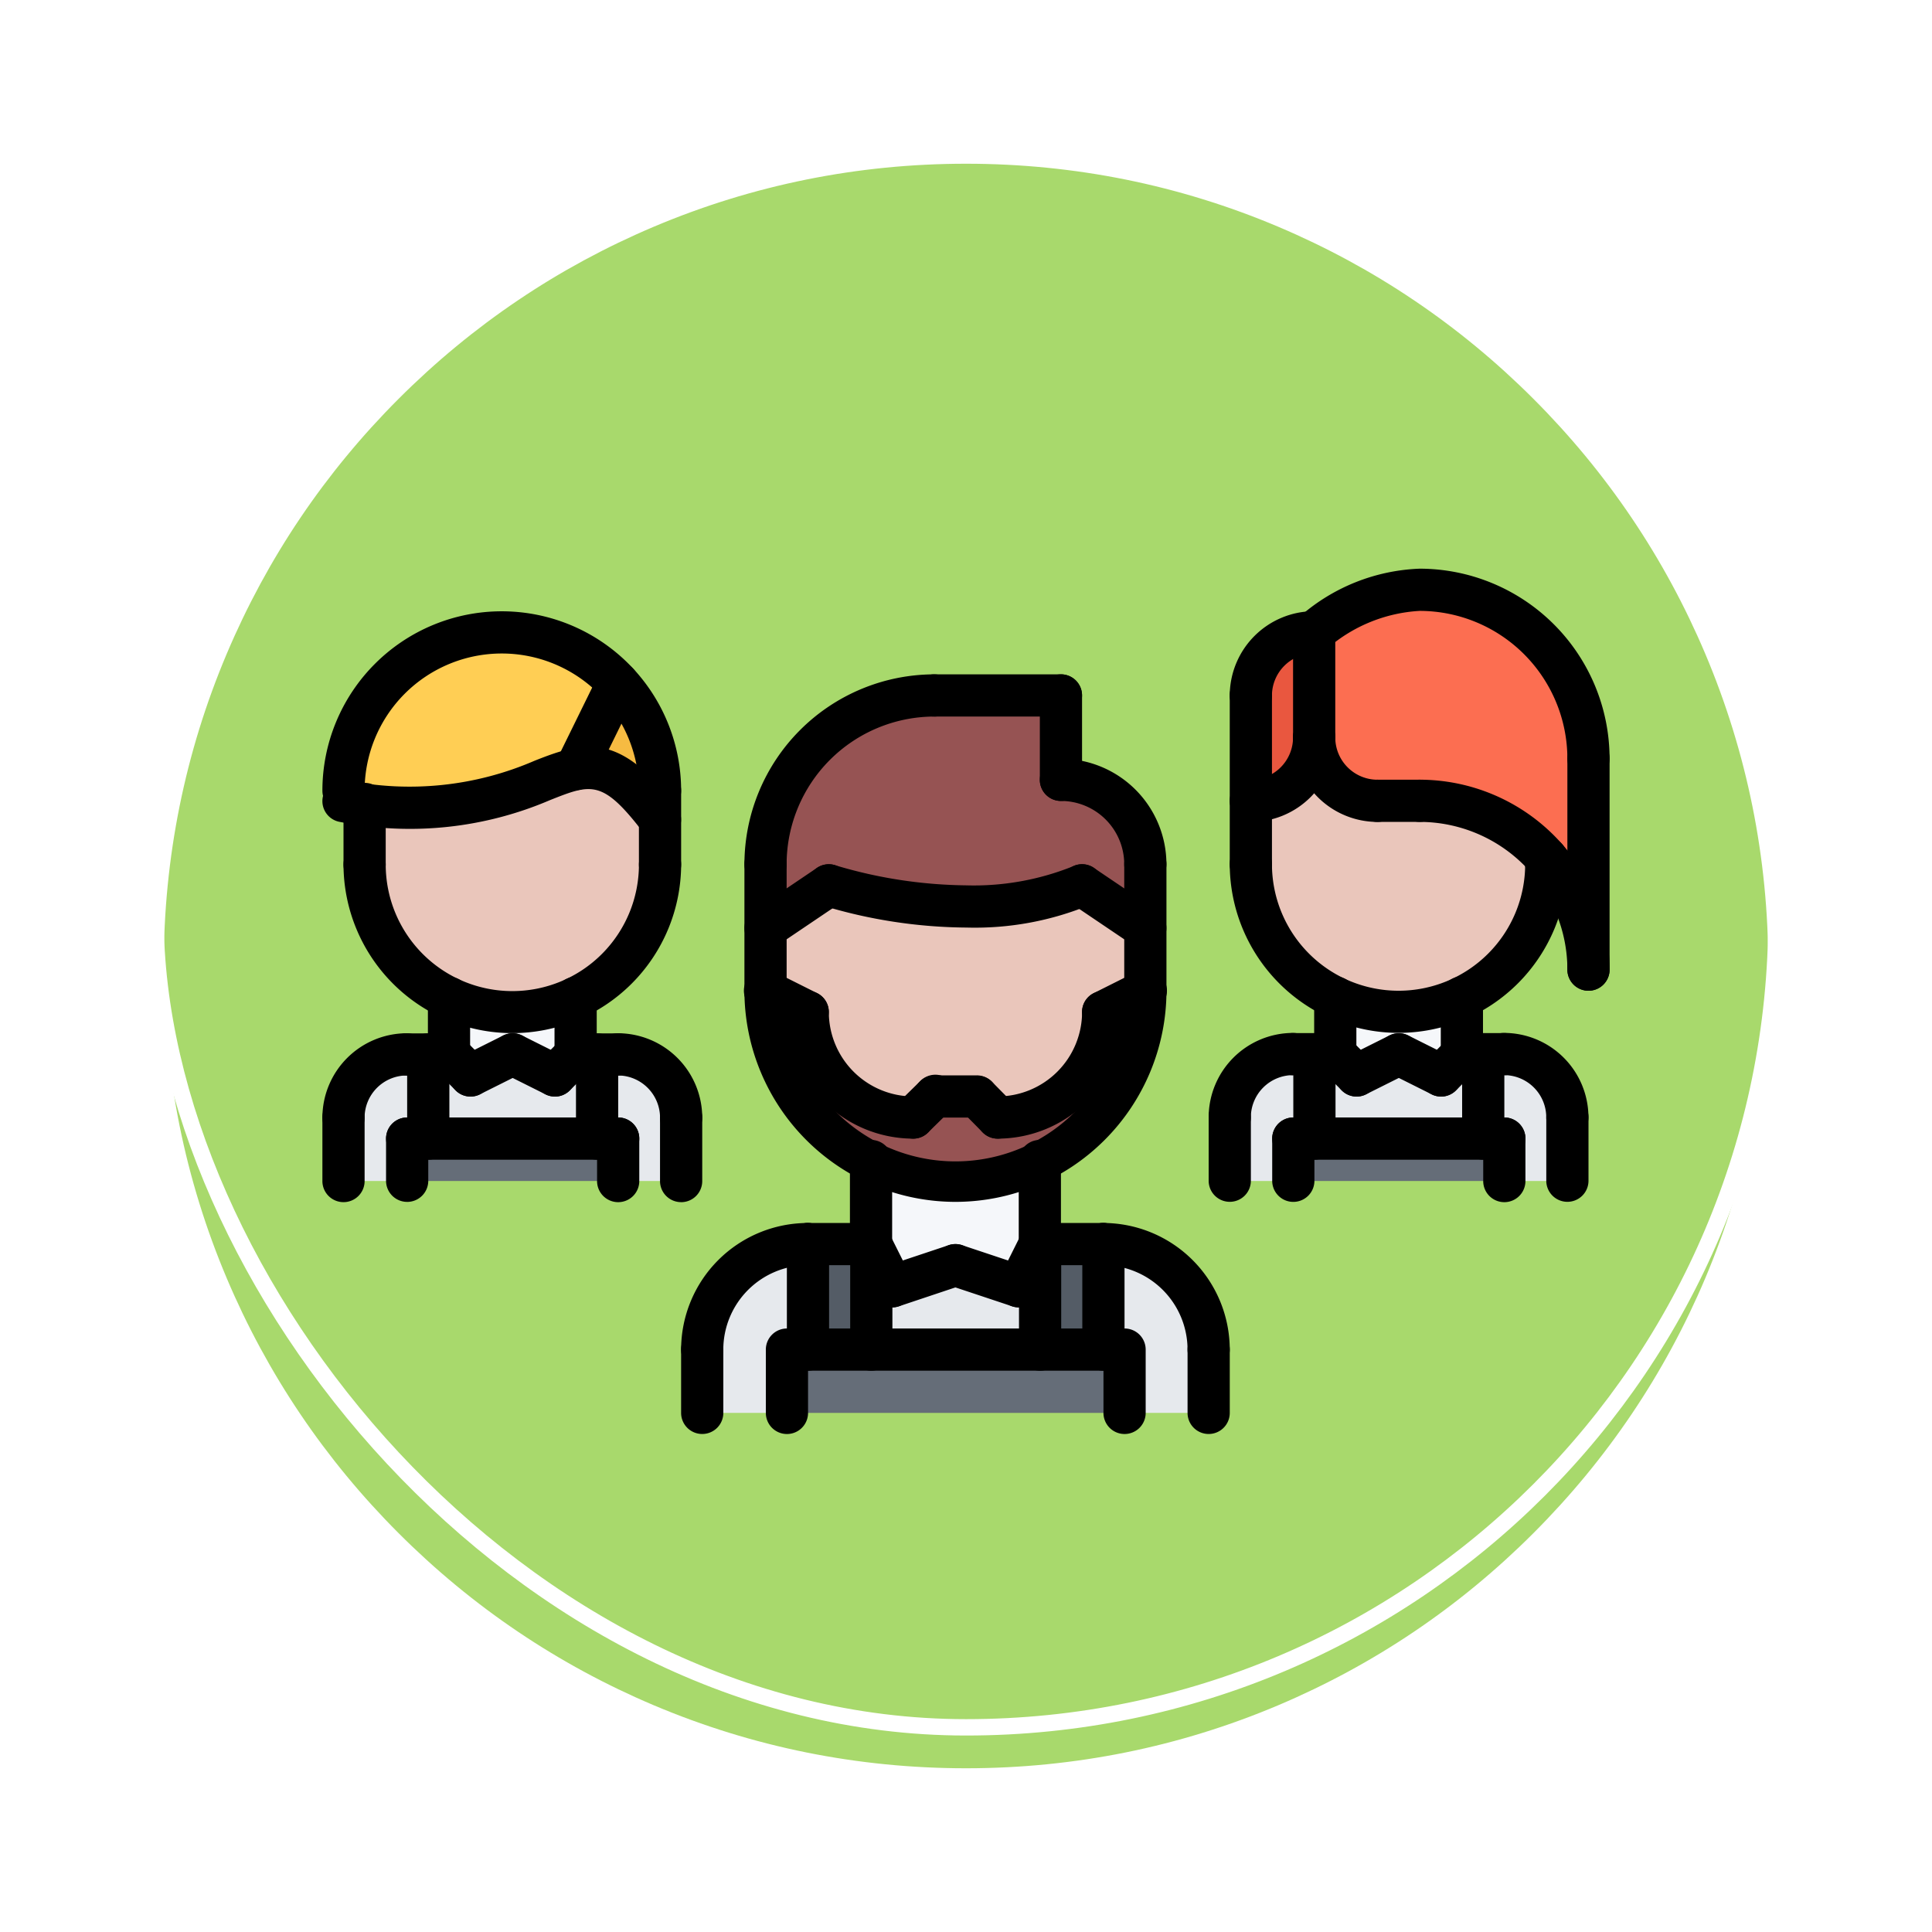 <svg xmlns="http://www.w3.org/2000/svg" xmlns:xlink="http://www.w3.org/1999/xlink" width="118" height="118" viewBox="0 0 118 118">
  <defs>
    <filter id="Trazado_896985" x="0" y="0" width="118" height="118" filterUnits="userSpaceOnUse">
      <feOffset dy="3" input="SourceAlpha"/>
      <feGaussianBlur stdDeviation="3" result="blur"/>
      <feFlood flood-opacity="0.161"/>
      <feComposite operator="in" in2="blur"/>
      <feComposite in="SourceGraphic"/>
    </filter>
  </defs>
  <g id="Grupo_1198624" data-name="Grupo 1198624" transform="translate(-268 -3623.475)">
    <g id="Grupo_1198134" data-name="Grupo 1198134" transform="translate(-0.051 -705)">
      <g id="Grupo_1181844" data-name="Grupo 1181844" transform="translate(277.051 4334.475)">
        <g id="Grupo_1111318" data-name="Grupo 1111318" transform="translate(0)">
          <g id="Grupo_1109826" data-name="Grupo 1109826" transform="translate(0 0)">
            <g id="Grupo_1098742" data-name="Grupo 1098742">
              <g transform="matrix(1, 0, 0, 1, -9, -6)" filter="url(#Trazado_896985)">
                <g id="Trazado_896985-2" data-name="Trazado 896985" transform="translate(9 6)" fill="#9ad354" opacity="0.859">
                  <path d="M 50 99.5 C 43.317 99.5 36.835 98.191 30.732 95.61 C 24.838 93.117 19.544 89.548 14.998 85.002 C 10.452 80.456 6.883 75.162 4.39 69.268 C 1.809 63.165 0.5 56.683 0.5 50 C 0.5 43.317 1.809 36.835 4.39 30.732 C 6.883 24.838 10.452 19.544 14.998 14.998 C 19.544 10.452 24.838 6.883 30.732 4.39 C 36.835 1.809 43.317 0.5 50 0.5 C 56.683 0.5 63.165 1.809 69.267 4.39 C 75.162 6.883 80.456 10.452 85.002 14.998 C 89.548 19.544 93.117 24.838 95.61 30.732 C 98.191 36.835 99.5 43.317 99.5 50 C 99.5 56.683 98.191 63.165 95.61 69.268 C 93.117 75.162 89.548 80.456 85.002 85.002 C 80.456 89.548 75.162 93.117 69.267 95.61 C 63.165 98.191 56.683 99.5 50 99.5 Z" stroke="none"/>
                  <path d="M 50 1 C 43.385 1 36.968 2.295 30.927 4.85 C 25.092 7.318 19.852 10.851 15.352 15.352 C 10.851 19.852 7.318 25.092 4.85 30.927 C 2.295 36.968 1 43.385 1 50 C 1 56.615 2.295 63.032 4.85 69.073 C 7.318 74.908 10.851 80.148 15.352 84.648 C 19.852 89.149 25.092 92.682 30.927 95.15 C 36.968 97.705 43.385 99 50 99 C 56.615 99 63.032 97.705 69.073 95.15 C 74.907 92.682 80.148 89.149 84.648 84.648 C 89.149 80.148 92.682 74.908 95.15 69.073 C 97.704 63.032 99 56.615 99 50 C 99 43.385 97.704 36.968 95.15 30.927 C 92.682 25.092 89.149 19.852 84.648 15.352 C 80.148 10.851 74.907 7.318 69.073 4.85 C 63.032 2.295 56.615 1 50 1 M 50 -7.62939453125e-06 C 77.614 -7.62939453125e-06 100 22.386 100 50 L 100 50 C 100 77.614 77.614 100 50 100 C 22.386 100 0 77.614 0 50 L 0 50 C 0 22.386 22.386 -7.62939453125e-06 50 -7.62939453125e-06 Z" stroke="none" fill="#fff"/>
                </g>
              </g>
              <g id="Rectángulo_400907" data-name="Rectángulo 400907" transform="translate(0)" fill="none" stroke="#fff" stroke-width="1">
                <rect width="100" height="100" rx="50" stroke="none"/>
                <rect x="0.5" y="0.5" width="99" height="99" rx="49.5" fill="none"/>
              </g>
            </g>
          </g>
        </g>
      </g>
    </g>
    <g id="pottery_3940343" transform="translate(286.191 3635.216)">
      <path id="Trazado_917609" data-name="Trazado 917609" d="M18.655,34.98v1.766c-2.217-2.887-3.557-3.415-5.155-3.08l2.578-5.245a9.612,9.612,0,0,1,2.578,6.56Z" transform="translate(3.465 1.567)" fill="#f6bb42"/>
      <path id="Trazado_917610" data-name="Trazado 917610" d="M11.366,44.2a8.806,8.806,0,0,0,3.854-.876l.013.013v3.454h.013l-1.289,1.289-2.578-1.289L8.8,48.076,7.513,46.787H7.5V43.32a8.862,8.862,0,0,0,3.866.876Z" transform="translate(1.733 5.871)" fill="#f5f7fa"/>
      <path id="Trazado_917611" data-name="Trazado 917611" d="M11.665,46.01,14.243,47.3l1.289-1.289h1.289v5.142H6.51V46.01H7.8L9.088,47.3Z" transform="translate(1.447 6.648)" fill="#e6e9ed"/>
      <path id="Trazado_917612" data-name="Trazado 917612" d="M7.668,46.01v5.142H6.379v2.591H2.5V49.876A3.861,3.861,0,0,1,6.366,46.01Z" transform="translate(0.289 6.648)" fill="#e6e9ed"/>
      <path id="Trazado_917613" data-name="Trazado 917613" d="M6.8,50H18.4v2.591H5.51V50Z" transform="translate(1.158 7.8)" fill="#656d78"/>
      <path id="Trazado_917614" data-name="Trazado 917614" d="M19.652,49.876v3.866H15.8V51.152H14.51V46.01h1.276a3.861,3.861,0,0,1,3.866,3.866Z" transform="translate(3.757 6.648)" fill="#e6e9ed"/>
      <path id="Trazado_917615" data-name="Trazado 917615" d="M53.366,44.2a8.806,8.806,0,0,0,3.854-.876l.013.013v3.454h.013l-1.289,1.289-2.578-1.289L50.8,48.076l-1.289-1.289H49.5V43.32a8.862,8.862,0,0,0,3.866.876Z" transform="translate(13.863 5.871)" fill="#f5f7fa"/>
      <path id="Trazado_917616" data-name="Trazado 917616" d="M53.665,46.01,56.243,47.3l1.289-1.289h1.289v5.142H48.51V46.01H49.8L51.088,47.3Z" transform="translate(13.577 6.648)" fill="#e6e9ed"/>
      <path id="Trazado_917617" data-name="Trazado 917617" d="M49.668,46.01v5.142H48.379v2.591H44.5V49.876a3.861,3.861,0,0,1,3.866-3.866Z" transform="translate(12.419 6.648)" fill="#e6e9ed"/>
      <path id="Trazado_917618" data-name="Trazado 917618" d="M48.8,50H60.4v2.591H47.51V50Z" transform="translate(13.288 7.8)" fill="#656d78"/>
      <path id="Trazado_917619" data-name="Trazado 917619" d="M61.652,49.876v3.866H57.8V51.152H56.51V46.01h1.276a3.861,3.861,0,0,1,3.866,3.866Z" transform="translate(15.887 6.648)" fill="#e6e9ed"/>
      <path id="Trazado_917620" data-name="Trazado 917620" d="M3.5,34.649c7.488.864,10.465-1.637,12.888-2.139,1.6-.335,2.938.193,5.155,3.08v2.745a9.022,9.022,0,0,1-18.043,0Z" transform="translate(0.577 2.723)" fill="#eac6bb"/>
      <path id="Trazado_917621" data-name="Trazado 917621" d="M19.255,29.116l-2.578,5.245c-2.423.5-5.4,3-12.888,2.139-.412-.052-.838-.1-1.289-.18v-.644a9.659,9.659,0,0,1,16.755-6.56Z" transform="translate(0.289 0.871)" fill="#ffce54"/>
      <path id="Trazado_917622" data-name="Trazado 917622" d="M49.366,32.428A3.869,3.869,0,0,1,45.5,36.295V29.851a3.864,3.864,0,0,1,3.866-3.841Z" transform="translate(12.708 0.871)" fill="#e9573f"/>
      <path id="Trazado_917623" data-name="Trazado 917623" d="M65.255,34.3V47.189A10.334,10.334,0,0,0,54.944,36.878H52.366A3.861,3.861,0,0,1,48.5,33.012V26.568a10.52,10.52,0,0,1,6.444-2.578A10.324,10.324,0,0,1,65.255,34.3Z" transform="translate(13.574 0.288)" fill="#fc6e51"/>
      <path id="Trazado_917624" data-name="Trazado 917624" d="M55.811,34.856a10.245,10.245,0,0,1,7.733,3.506v.374a9.022,9.022,0,0,1-18.043,0V34.856a3.87,3.87,0,0,0,3.866-3.866,3.861,3.861,0,0,0,3.866,3.866Z" transform="translate(12.708 2.31)" fill="#eac6bb"/>
      <path id="Trazado_917625" data-name="Trazado 917625" d="M44.941,61.444v3.866H39.8V61.444H38.51V55a6.444,6.444,0,0,1,6.431,6.444Z" transform="translate(10.689 9.244)" fill="#e6e9ed"/>
      <path id="Trazado_917626" data-name="Trazado 917626" d="M44.131,60v3.866H23.51V60H44.131Z" transform="translate(6.357 10.688)" fill="#656d78"/>
      <path id="Trazado_917627" data-name="Trazado 917627" d="M39.376,55v6.444H35.51V55h3.854Z" transform="translate(9.822 9.244)" fill="#545c66"/>
      <path id="Trazado_917628" data-name="Trazado 917628" d="M25.957,55v6.444H24.668v3.866H19.5V61.444A6.438,6.438,0,0,1,25.944,55Z" transform="translate(5.198 9.244)" fill="#e6e9ed"/>
      <path id="Trazado_917629" data-name="Trazado 917629" d="M28.364,55l.013.026v6.418H24.51V55Z" transform="translate(6.645 9.244)" fill="#545c66"/>
      <path id="Trazado_917630" data-name="Trazado 917630" d="M37.821,55v6.444H27.51V55.026l1.276,2.552,3.866-1.289,3.866,1.289L37.808,55Z" transform="translate(7.512 9.244)" fill="#e6e9ed"/>
      <path id="Trazado_917631" data-name="Trazado 917631" d="M45.7,39.311V43.2l-3.866-2.6a17.171,17.171,0,0,1-7.088,1.289A29.654,29.654,0,0,1,26.366,40.6L22.5,43.2V39.311A10.3,10.3,0,0,1,32.811,29h7.733v5.155A5.154,5.154,0,0,1,45.7,39.311Z" transform="translate(6.065 1.735)" fill="#965353"/>
      <path id="Trazado_917632" data-name="Trazado 917632" d="M45.7,40.6v3.841l-2.578,1.289a6.438,6.438,0,0,1-6.444,6.444L35.4,50.888H32.823l-1.315,1.289a6.438,6.438,0,0,1-6.444-6.444L22.5,44.444V40.6L26.366,38a29.654,29.654,0,0,0,8.377,1.289A17.171,17.171,0,0,0,41.832,38Z" transform="translate(6.065 4.334)" fill="#eac6bb"/>
      <path id="Trazado_917633" data-name="Trazado 917633" d="M45.7,43a11.6,11.6,0,1,1-23.2.064V43l2.565,1.289a6.438,6.438,0,0,0,6.444,6.444l1.315-1.289H35.4l1.276,1.289a6.438,6.438,0,0,0,6.444-6.444Z" transform="translate(6.065 5.778)" fill="#965353"/>
      <path id="Trazado_917634" data-name="Trazado 917634" d="M28.789,58.716l-1.276-2.552-.013-.026V51.06a11.574,11.574,0,0,0,10.311,0v5.078l-1.289,2.578-3.866-1.289Z" transform="translate(7.509 8.106)" fill="#f5f7fa"/>
      <path id="Trazado_917639" data-name="Trazado 917639" d="M19.788,63.021A1.288,1.288,0,0,1,18.5,61.732,7.741,7.741,0,0,1,26.232,54a1.289,1.289,0,1,1,0,2.578,5.16,5.16,0,0,0-5.155,5.155,1.288,1.288,0,0,1-1.289,1.289Z" transform="translate(4.909 8.955)"/>
      <path id="Trazado_917640" data-name="Trazado 917640" d="M28.654,56.577H24.788a1.289,1.289,0,0,1,0-2.578h3.866a1.289,1.289,0,0,1,0,2.578Z" transform="translate(6.353 8.955)"/>
      <path id="Trazado_917641" data-name="Trazado 917641" d="M19.788,65.443A1.288,1.288,0,0,1,18.5,64.154V60.288a1.289,1.289,0,0,1,2.578,0v3.866a1.288,1.288,0,0,1-1.289,1.289Z" transform="translate(4.909 10.399)"/>
      <path id="Trazado_917642" data-name="Trazado 917642" d="M45.232,63.021a1.288,1.288,0,0,1-1.289-1.289,5.16,5.16,0,0,0-5.155-5.155,1.289,1.289,0,1,1,0-2.578,7.741,7.741,0,0,1,7.733,7.733,1.288,1.288,0,0,1-1.289,1.289Z" transform="translate(10.397 8.955)"/>
      <path id="Trazado_917643" data-name="Trazado 917643" d="M39.654,56.577H35.788a1.289,1.289,0,0,1,0-2.578h3.866a1.289,1.289,0,0,1,0,2.578Z" transform="translate(9.53 8.955)"/>
      <path id="Trazado_917644" data-name="Trazado 917644" d="M43.788,65.443A1.288,1.288,0,0,1,42.5,64.154V60.288a1.289,1.289,0,1,1,2.578,0v3.866a1.288,1.288,0,0,1-1.289,1.289Z" transform="translate(11.841 10.399)"/>
      <path id="Trazado_917645" data-name="Trazado 917645" d="M27.788,57.713A1.288,1.288,0,0,1,26.5,56.424V51.352a1.289,1.289,0,1,1,2.578,0v5.072a1.288,1.288,0,0,1-1.289,1.289Z" transform="translate(7.22 7.818)"/>
      <path id="Trazado_917646" data-name="Trazado 917646" d="M35.788,57.713A1.288,1.288,0,0,1,34.5,56.424V51.352a1.289,1.289,0,1,1,2.578,0v5.072a1.288,1.288,0,0,1-1.289,1.289Z" transform="translate(9.53 7.818)"/>
      <path id="Trazado_917647" data-name="Trazado 917647" d="M38.521,30.577H30.788a1.289,1.289,0,0,1,0-2.578h7.733a1.289,1.289,0,1,1,0,2.578Z" transform="translate(8.086 1.446)"/>
      <path id="Trazado_917648" data-name="Trazado 917648" d="M34.386,56.175A12.9,12.9,0,0,1,21.5,43.29a1.289,1.289,0,0,1,2.578,0,10.311,10.311,0,1,0,20.621,0,1.289,1.289,0,0,1,2.578,0A12.9,12.9,0,0,1,34.386,56.175Z" transform="translate(5.776 5.49)"/>
      <path id="Trazado_917649" data-name="Trazado 917649" d="M22.788,46.375A1.288,1.288,0,0,1,21.5,45.086v-7.8a1.289,1.289,0,0,1,2.578,0v7.8a1.288,1.288,0,0,1-1.289,1.289Z" transform="translate(5.776 3.756)"/>
      <path id="Trazado_917650" data-name="Trazado 917650" d="M40.788,46.312A1.288,1.288,0,0,1,39.5,45.023V37.288a1.289,1.289,0,1,1,2.578,0v7.735a1.288,1.288,0,0,1-1.289,1.289Z" transform="translate(10.974 3.756)"/>
      <path id="Trazado_917651" data-name="Trazado 917651" d="M41.943,39.731a1.288,1.288,0,0,1-1.289-1.289,3.87,3.87,0,0,0-3.866-3.865,1.289,1.289,0,1,1,0-2.578,6.451,6.451,0,0,1,6.444,6.443,1.288,1.288,0,0,1-1.289,1.289Z" transform="translate(9.819 2.601)"/>
      <path id="Trazado_917652" data-name="Trazado 917652" d="M36.788,35.732A1.288,1.288,0,0,1,35.5,34.443V29.288a1.289,1.289,0,1,1,2.578,0v5.155a1.288,1.288,0,0,1-1.289,1.289Z" transform="translate(9.819 1.446)"/>
      <path id="Trazado_917653" data-name="Trazado 917653" d="M22.788,40.887A1.288,1.288,0,0,1,21.5,39.6,11.612,11.612,0,0,1,33.1,28a1.289,1.289,0,0,1,0,2.578A9.033,9.033,0,0,0,24.077,39.6a1.288,1.288,0,0,1-1.289,1.289Z" transform="translate(5.776 1.446)"/>
      <path id="Trazado_917654" data-name="Trazado 917654" d="M41.653,42.187a1.29,1.29,0,0,1-.72-.22l-3.866-2.61a1.289,1.289,0,1,1,1.442-2.137l3.866,2.61a1.289,1.289,0,0,1-.722,2.357Z" transform="translate(10.108 4.045)"/>
      <path id="Trazado_917655" data-name="Trazado 917655" d="M34.165,40.866a30.844,30.844,0,0,1-8.784-1.354,1.289,1.289,0,0,1,.812-2.447,28.7,28.7,0,0,0,7.972,1.223,16.241,16.241,0,0,0,6.52-1.157,1.289,1.289,0,0,1,1.144,2.311,18.389,18.389,0,0,1-7.664,1.423Z" transform="translate(6.642 4.045)"/>
      <path id="Trazado_917656" data-name="Trazado 917656" d="M22.789,42.187a1.289,1.289,0,0,1-.722-2.357l3.866-2.61a1.289,1.289,0,1,1,1.442,2.137l-3.866,2.61A1.289,1.289,0,0,1,22.789,42.187Z" transform="translate(5.776 4.045)"/>
      <path id="Trazado_917657" data-name="Trazado 917657" d="M2.79,51.453A1.288,1.288,0,0,1,1.5,50.164a5.16,5.16,0,0,1,5.155-5.155,1.289,1.289,0,0,1,0,2.578,2.581,2.581,0,0,0-2.578,2.578A1.288,1.288,0,0,1,2.79,51.453Z" transform="translate(0 6.358)"/>
      <path id="Trazado_917658" data-name="Trazado 917658" d="M8.367,47.592H5.79a1.289,1.289,0,0,1,0-2.578H8.367a1.289,1.289,0,0,1,0,2.578Z" transform="translate(0.866 6.36)"/>
      <path id="Trazado_917659" data-name="Trazado 917659" d="M2.79,54.457A1.288,1.288,0,0,1,1.5,53.168V49.3a1.289,1.289,0,1,1,2.578,0v3.87A1.288,1.288,0,0,1,2.79,54.457Z" transform="translate(0 7.225)"/>
      <path id="Trazado_917660" data-name="Trazado 917660" d="M19.656,51.453a1.288,1.288,0,0,1-1.289-1.289,2.581,2.581,0,0,0-2.578-2.578,1.289,1.289,0,0,1,0-2.578,5.16,5.16,0,0,1,5.155,5.155,1.288,1.288,0,0,1-1.289,1.289Z" transform="translate(3.755 6.358)"/>
      <path id="Trazado_917661" data-name="Trazado 917661" d="M16.367,47.592H13.79a1.289,1.289,0,1,1,0-2.578h2.578a1.289,1.289,0,0,1,0,2.578Z" transform="translate(3.177 6.36)"/>
      <path id="Trazado_917662" data-name="Trazado 917662" d="M18.79,54.457A1.288,1.288,0,0,1,17.5,53.168V49.3a1.289,1.289,0,0,1,2.578,0v3.87a1.288,1.288,0,0,1-1.289,1.289Z" transform="translate(4.621 7.225)"/>
      <path id="Trazado_917663" data-name="Trazado 917663" d="M7.79,48.367A1.288,1.288,0,0,1,6.5,47.078V43.62a1.289,1.289,0,0,1,2.578,0v3.459A1.288,1.288,0,0,1,7.79,48.367Z" transform="translate(1.444 5.585)"/>
      <path id="Trazado_917664" data-name="Trazado 917664" d="M13.79,48.36A1.288,1.288,0,0,1,12.5,47.071V43.62a1.289,1.289,0,1,1,2.578,0v3.451A1.288,1.288,0,0,1,13.79,48.36Z" transform="translate(3.177 5.585)"/>
      <path id="Trazado_917665" data-name="Trazado 917665" d="M3.79,39.418A1.288,1.288,0,0,1,2.5,38.13v-3.7a1.289,1.289,0,0,1,2.578,0v3.7A1.288,1.288,0,0,1,3.79,39.418Z" transform="translate(0.289 2.932)"/>
      <path id="Trazado_917666" data-name="Trazado 917666" d="M17.79,39.6A1.288,1.288,0,0,1,16.5,38.312V33.8a1.289,1.289,0,0,1,2.578,0v4.511A1.288,1.288,0,0,1,17.79,39.6Z" transform="translate(4.332 2.749)"/>
      <path id="Trazado_917667" data-name="Trazado 917667" d="M22.122,37.256a1.288,1.288,0,0,1-1.289-1.289,8.377,8.377,0,1,0-16.755,0,1.289,1.289,0,1,1-2.578,0,10.955,10.955,0,1,1,21.91,0,1.288,1.288,0,0,1-1.289,1.289Z" transform="translate(0 0.583)"/>
      <path id="Trazado_917668" data-name="Trazado 917668" d="M22.123,37.17a1.288,1.288,0,0,1-1.025-.5c-2.488-3.252-3.167-2.98-5.689-1.982A21.713,21.713,0,0,1,2.588,36.026a1.288,1.288,0,0,1,.4-2.545,19.193,19.193,0,0,0,11.47-1.194c3.1-1.23,5.188-1.757,8.684,2.81a1.289,1.289,0,0,1-1.022,2.073Z" transform="translate(0 2.436)"/>
      <path id="Trazado_917669" data-name="Trazado 917669" d="M13.788,35.243a1.289,1.289,0,0,1-1.155-1.856l2.578-5.248a1.288,1.288,0,1,1,2.313,1.135l-2.578,5.248a1.288,1.288,0,0,1-1.158.721Z" transform="translate(3.177 1.278)"/>
      <path id="Trazado_917670" data-name="Trazado 917670" d="M12.812,47.6A10.32,10.32,0,0,1,2.5,37.3a1.289,1.289,0,0,1,2.578,0,7.733,7.733,0,0,0,15.466,0,1.289,1.289,0,1,1,2.578,0A10.32,10.32,0,0,1,12.812,47.6Z" transform="translate(0.289 3.759)"/>
      <path id="Trazado_917671" data-name="Trazado 917671" d="M29.787,50.868a1.289,1.289,0,0,1-.9-2.21L30.2,47.372A1.289,1.289,0,1,1,32,49.214L30.688,50.5a1.284,1.284,0,0,1-.9.368Z" transform="translate(7.797 6.935)"/>
      <path id="Trazado_917672" data-name="Trazado 917672" d="M33.381,49.582H30.806a1.289,1.289,0,1,1,0-2.578h2.575a1.289,1.289,0,1,1,0,2.578Z" transform="translate(8.092 6.935)"/>
      <path id="Trazado_917673" data-name="Trazado 917673" d="M34.073,50.868a1.286,1.286,0,0,1-.918-.384L31.887,49.2a1.289,1.289,0,0,1,1.835-1.81l1.269,1.286a1.289,1.289,0,0,1-.918,2.194Z" transform="translate(8.669 6.935)"/>
      <path id="Trazado_917674" data-name="Trazado 917674" d="M31.231,52.024A7.742,7.742,0,0,1,23.5,44.291a1.289,1.289,0,1,1,2.578,0,5.161,5.161,0,0,0,5.157,5.155,1.289,1.289,0,0,1,0,2.578Z" transform="translate(6.353 5.779)"/>
      <path id="Trazado_917675" data-name="Trazado 917675" d="M25.362,45.869a1.3,1.3,0,0,1-.576-.136l-2.575-1.29a1.29,1.29,0,1,1,1.155-2.306l2.575,1.29a1.289,1.289,0,0,1-.579,2.442Z" transform="translate(5.776 5.49)"/>
      <path id="Trazado_917676" data-name="Trazado 917676" d="M33.789,52.024a1.289,1.289,0,0,1,0-2.578,5.161,5.161,0,0,0,5.157-5.155,1.289,1.289,0,0,1,2.578,0A7.742,7.742,0,0,1,33.789,52.024Z" transform="translate(8.953 5.779)"/>
      <path id="Trazado_917677" data-name="Trazado 917677" d="M38.791,45.869a1.289,1.289,0,0,1-.579-2.442l2.575-1.29a1.29,1.29,0,1,1,1.155,2.306l-2.575,1.29a1.3,1.3,0,0,1-.576.136Z" transform="translate(10.397 5.49)"/>
      <path id="Trazado_917678" data-name="Trazado 917678" d="M45.788,40.886A1.288,1.288,0,0,1,44.5,39.6V29.282a1.289,1.289,0,1,1,2.578,0V39.6a1.288,1.288,0,0,1-1.289,1.289Z" transform="translate(12.418 1.444)"/>
      <path id="Trazado_917679" data-name="Trazado 917679" d="M59.788,38.659A1.288,1.288,0,0,1,58.5,37.371v-.378a1.289,1.289,0,1,1,2.578,0v.378a1.288,1.288,0,0,1-1.289,1.289Z" transform="translate(16.462 3.671)"/>
      <path id="Trazado_917680" data-name="Trazado 917680" d="M44.788,51.437A1.288,1.288,0,0,1,43.5,50.148a5.16,5.16,0,0,1,5.155-5.155,1.289,1.289,0,0,1,0,2.578,2.581,2.581,0,0,0-2.578,2.578,1.288,1.288,0,0,1-1.289,1.289Z" transform="translate(12.13 6.354)"/>
      <path id="Trazado_917681" data-name="Trazado 917681" d="M50.365,47.577H47.788a1.289,1.289,0,1,1,0-2.578h2.578a1.289,1.289,0,0,1,0,2.578Z" transform="translate(12.996 6.356)"/>
      <path id="Trazado_917682" data-name="Trazado 917682" d="M44.788,54.442A1.288,1.288,0,0,1,43.5,53.153V49.282a1.289,1.289,0,1,1,2.578,0v3.871a1.288,1.288,0,0,1-1.289,1.289Z" transform="translate(12.13 7.22)"/>
      <path id="Trazado_917683" data-name="Trazado 917683" d="M61.654,51.437a1.288,1.288,0,0,1-1.289-1.289,2.581,2.581,0,0,0-2.578-2.578,1.289,1.289,0,1,1,0-2.578,5.16,5.16,0,0,1,5.155,5.155,1.288,1.288,0,0,1-1.289,1.289Z" transform="translate(15.884 6.354)"/>
      <path id="Trazado_917684" data-name="Trazado 917684" d="M58.365,47.577H55.788a1.289,1.289,0,0,1,0-2.578h2.578a1.289,1.289,0,0,1,0,2.578Z" transform="translate(15.307 6.356)"/>
      <path id="Trazado_917685" data-name="Trazado 917685" d="M60.788,54.442A1.288,1.288,0,0,1,59.5,53.153V49.282a1.289,1.289,0,1,1,2.578,0v3.871a1.288,1.288,0,0,1-1.289,1.289Z" transform="translate(16.751 7.22)"/>
      <path id="Trazado_917686" data-name="Trazado 917686" d="M49.788,48.352A1.288,1.288,0,0,1,48.5,47.063V43.6a1.289,1.289,0,1,1,2.578,0v3.459a1.288,1.288,0,0,1-1.289,1.289Z" transform="translate(13.574 5.581)"/>
      <path id="Trazado_917687" data-name="Trazado 917687" d="M55.788,48.344A1.288,1.288,0,0,1,54.5,47.055V43.6a1.289,1.289,0,1,1,2.578,0v3.451a1.288,1.288,0,0,1-1.289,1.289Z" transform="translate(15.307 5.581)"/>
      <path id="Trazado_917688" data-name="Trazado 917688" d="M54.81,47.588A10.32,10.32,0,0,1,44.5,37.282a1.289,1.289,0,0,1,2.578,0,7.733,7.733,0,0,0,15.466,0,1.289,1.289,0,1,1,2.578,0A10.32,10.32,0,0,1,54.81,47.588Z" transform="translate(12.418 3.755)"/>
      <path id="Trazado_917689" data-name="Trazado 917689" d="M65.543,35.881a1.288,1.288,0,0,1-1.289-1.289,9.033,9.033,0,0,0-9.022-9.022,9.4,9.4,0,0,0-5.637,2.294,1.289,1.289,0,1,1-1.614-2.011,11.736,11.736,0,0,1,7.251-2.861,11.612,11.612,0,0,1,11.6,11.6,1.288,1.288,0,0,1-1.289,1.289Z" transform="translate(13.285)"/>
      <path id="Trazado_917690" data-name="Trazado 917690" d="M64.1,45.881a1.288,1.288,0,0,1-1.289-1.289,9.033,9.033,0,0,0-9.022-9.022,1.289,1.289,0,0,1,0-2.578,11.612,11.612,0,0,1,11.6,11.6A1.288,1.288,0,0,1,64.1,45.881Z" transform="translate(14.729 2.888)"/>
      <path id="Trazado_917691" data-name="Trazado 917691" d="M45.788,36.437a1.289,1.289,0,1,1,0-2.578,2.581,2.581,0,0,0,2.578-2.578,1.289,1.289,0,1,1,2.578,0A5.16,5.16,0,0,1,45.788,36.437Z" transform="translate(12.418 2.022)"/>
      <path id="Trazado_917692" data-name="Trazado 917692" d="M45.788,31.451A1.288,1.288,0,0,1,44.5,30.162a5.16,5.16,0,0,1,5.155-5.155,1.289,1.289,0,0,1,0,2.578,2.581,2.581,0,0,0-2.578,2.578,1.288,1.288,0,0,1-1.289,1.289Z" transform="translate(12.418 0.582)"/>
      <path id="Trazado_917693" data-name="Trazado 917693" d="M52.654,36.437A5.16,5.16,0,0,1,47.5,31.282a1.289,1.289,0,1,1,2.578,0,2.581,2.581,0,0,0,2.578,2.578,1.289,1.289,0,1,1,0,2.578Z" transform="translate(13.285 2.022)"/>
      <path id="Trazado_917694" data-name="Trazado 917694" d="M48.788,34.015A1.288,1.288,0,0,1,47.5,32.726V26.282a1.289,1.289,0,1,1,2.578,0v6.444a1.288,1.288,0,0,1-1.289,1.289Z" transform="translate(13.285 0.578)"/>
      <path id="Trazado_917695" data-name="Trazado 917695" d="M61.788,46.459A1.288,1.288,0,0,1,60.5,45.17V32.282a1.289,1.289,0,1,1,2.578,0V45.17a1.288,1.288,0,0,1-1.289,1.289Z" transform="translate(17.039 2.311)"/>
      <path id="Trazado_917696" data-name="Trazado 917696" d="M54.365,35.571H51.788a1.289,1.289,0,0,1,0-2.578h2.578a1.289,1.289,0,0,1,0,2.578Z" transform="translate(14.151 2.888)"/>
      <path id="Trazado_917697" data-name="Trazado 917697" d="M34.788,59.154a1.289,1.289,0,0,1-1.152-1.865l1.288-2.578a1.289,1.289,0,0,1,2.306,1.153l-1.288,2.578a1.287,1.287,0,0,1-1.154.712Z" transform="translate(9.242 8.955)"/>
      <path id="Trazado_917698" data-name="Trazado 917698" d="M35.656,58.865a1.287,1.287,0,0,1-.408-.067L31.38,57.51a1.288,1.288,0,0,1,.816-2.444l3.868,1.289a1.289,1.289,0,0,1-.408,2.511Z" transform="translate(8.375 9.244)"/>
      <path id="Trazado_917699" data-name="Trazado 917699" d="M28.789,58.865a1.289,1.289,0,0,1-.408-2.511l3.865-1.289a1.288,1.288,0,1,1,.816,2.444L29.2,58.8a1.287,1.287,0,0,1-.408.067Z" transform="translate(7.509 9.244)"/>
      <path id="Trazado_917700" data-name="Trazado 917700" d="M29.079,59.154a1.289,1.289,0,0,1-1.154-.712l-1.29-2.578a1.289,1.289,0,0,1,2.306-1.153l1.29,2.578a1.289,1.289,0,0,1-1.152,1.865Z" transform="translate(7.22 8.955)"/>
      <path id="Trazado_917707" data-name="Trazado 917707" d="M50.8,48.875a1.289,1.289,0,0,1-.578-2.442L52.8,45.145a1.289,1.289,0,0,1,1.153,2.306l-2.578,1.289a1.29,1.29,0,0,1-.575.136Z" transform="translate(13.866 6.358)"/>
      <path id="Trazado_917708" data-name="Trazado 917708" d="M54.8,48.875a1.289,1.289,0,0,1-.911-2.2l1.289-1.289A1.289,1.289,0,1,1,57,47.209L55.713,48.5a1.285,1.285,0,0,1-.911.378Z" transform="translate(15.022 6.358)"/>
      <path id="Trazado_917709" data-name="Trazado 917709" d="M51.09,48.875a1.285,1.285,0,0,1-.911-.378L48.89,47.209a1.289,1.289,0,0,1,1.822-1.822L52,46.675a1.289,1.289,0,0,1-.911,2.2Z" transform="translate(13.578 6.358)"/>
      <path id="Trazado_917710" data-name="Trazado 917710" d="M55.378,48.875a1.29,1.29,0,0,1-.575-.136l-2.578-1.289a1.289,1.289,0,1,1,1.153-2.306l2.578,1.289a1.289,1.289,0,0,1-.578,2.442Z" transform="translate(14.444 6.358)"/>
      <path id="Trazado_917711" data-name="Trazado 917711" d="M47.8,54.155a1.288,1.288,0,0,1-1.289-1.289V50.289a1.289,1.289,0,1,1,2.578,0v2.578A1.288,1.288,0,0,1,47.8,54.155Z" transform="translate(13 7.511)"/>
      <path id="Trazado_917712" data-name="Trazado 917712" d="M60.69,51.578H47.8A1.289,1.289,0,0,1,47.8,49H60.69a1.289,1.289,0,0,1,0,2.578Z" transform="translate(13 7.511)"/>
      <path id="Trazado_917713" data-name="Trazado 917713" d="M57.8,54.172a1.288,1.288,0,0,1-1.289-1.289V50.289a1.289,1.289,0,0,1,2.578,0v2.594A1.288,1.288,0,0,1,57.8,54.172Z" transform="translate(15.888 7.511)"/>
      <path id="Trazado_917714" data-name="Trazado 917714" d="M56.8,52.729a1.288,1.288,0,0,1-1.289-1.289V46.3a1.289,1.289,0,1,1,2.578,0V51.44A1.288,1.288,0,0,1,56.8,52.729Z" transform="translate(15.6 6.36)"/>
      <path id="Trazado_917715" data-name="Trazado 917715" d="M48.8,52.729a1.288,1.288,0,0,1-1.289-1.289V46.3a1.289,1.289,0,1,1,2.578,0V51.44A1.288,1.288,0,0,1,48.8,52.729Z" transform="translate(13.289 6.36)"/>
      <path id="Trazado_917716" data-name="Trazado 917716" d="M8.808,48.875a1.289,1.289,0,0,1-.578-2.442l2.578-1.289a1.289,1.289,0,1,1,1.153,2.306L9.383,48.739a1.29,1.29,0,0,1-.575.136Z" transform="translate(1.738 6.358)"/>
      <path id="Trazado_917717" data-name="Trazado 917717" d="M12.806,48.875a1.289,1.289,0,0,1-.911-2.2l1.289-1.289a1.289,1.289,0,0,1,1.822,1.822L13.718,48.5a1.285,1.285,0,0,1-.911.378Z" transform="translate(2.893 6.358)"/>
      <path id="Trazado_917718" data-name="Trazado 917718" d="M9.1,48.875a1.285,1.285,0,0,1-.911-.378L6.9,47.209a1.289,1.289,0,1,1,1.822-1.822l1.289,1.289a1.289,1.289,0,0,1-.911,2.2Z" transform="translate(1.449 6.358)"/>
      <path id="Trazado_917719" data-name="Trazado 917719" d="M13.383,48.875a1.29,1.29,0,0,1-.575-.136L10.23,47.451a1.289,1.289,0,0,1,1.153-2.306l2.578,1.289a1.289,1.289,0,0,1-.578,2.442Z" transform="translate(2.315 6.358)"/>
      <path id="Trazado_917720" data-name="Trazado 917720" d="M5.806,54.155a1.288,1.288,0,0,1-1.289-1.289V50.289a1.289,1.289,0,0,1,2.578,0v2.578a1.288,1.288,0,0,1-1.289,1.289Z" transform="translate(0.871 7.511)"/>
      <path id="Trazado_917721" data-name="Trazado 917721" d="M18.695,51.578H5.806a1.289,1.289,0,1,1,0-2.578H18.695a1.289,1.289,0,0,1,0,2.578Z" transform="translate(0.871 7.511)"/>
      <path id="Trazado_917722" data-name="Trazado 917722" d="M15.806,54.172a1.288,1.288,0,0,1-1.289-1.289V50.289a1.289,1.289,0,0,1,2.578,0v2.594a1.288,1.288,0,0,1-1.289,1.289Z" transform="translate(3.759 7.511)"/>
      <path id="Trazado_917723" data-name="Trazado 917723" d="M14.806,52.729a1.288,1.288,0,0,1-1.289-1.289V46.3a1.289,1.289,0,1,1,2.578,0V51.44a1.288,1.288,0,0,1-1.289,1.289Z" transform="translate(3.471 6.36)"/>
      <path id="Trazado_917724" data-name="Trazado 917724" d="M6.805,52.729A1.288,1.288,0,0,1,5.517,51.44V46.3a1.289,1.289,0,1,1,2.578,0V51.44a1.288,1.288,0,0,1-1.289,1.289Z" transform="translate(1.16 6.36)"/>
      <path id="Trazado_917725" data-name="Trazado 917725" d="M44.425,65.444a1.288,1.288,0,0,1-1.289-1.289V61.578H25.093v2.578a1.289,1.289,0,1,1-2.578,0V60.289A1.288,1.288,0,0,1,23.8,59H44.425a1.288,1.288,0,0,1,1.289,1.289v3.866a1.288,1.288,0,0,1-1.289,1.289Z" transform="translate(6.069 10.399)"/>
      <path id="Trazado_917726" data-name="Trazado 917726" d="M24.8,63.022a1.288,1.288,0,0,1-1.289-1.289V55.289a1.289,1.289,0,1,1,2.578,0v6.444A1.288,1.288,0,0,1,24.8,63.022Z" transform="translate(6.358 8.955)"/>
      <path id="Trazado_917727" data-name="Trazado 917727" d="M27.8,63.022a1.288,1.288,0,0,1-1.289-1.289V55.289a1.289,1.289,0,0,1,2.578,0v6.444A1.288,1.288,0,0,1,27.8,63.022Z" transform="translate(7.225 8.955)"/>
      <path id="Trazado_917728" data-name="Trazado 917728" d="M35.8,63.022a1.288,1.288,0,0,1-1.289-1.289V55.289a1.289,1.289,0,0,1,2.578,0v6.444A1.288,1.288,0,0,1,35.8,63.022Z" transform="translate(9.535 8.955)"/>
      <path id="Trazado_917729" data-name="Trazado 917729" d="M38.8,63.022a1.288,1.288,0,0,1-1.289-1.289V55.289a1.289,1.289,0,0,1,2.578,0v6.444A1.288,1.288,0,0,1,38.8,63.022Z" transform="translate(10.402 8.955)"/>
    </g>
  </g>
</svg>
